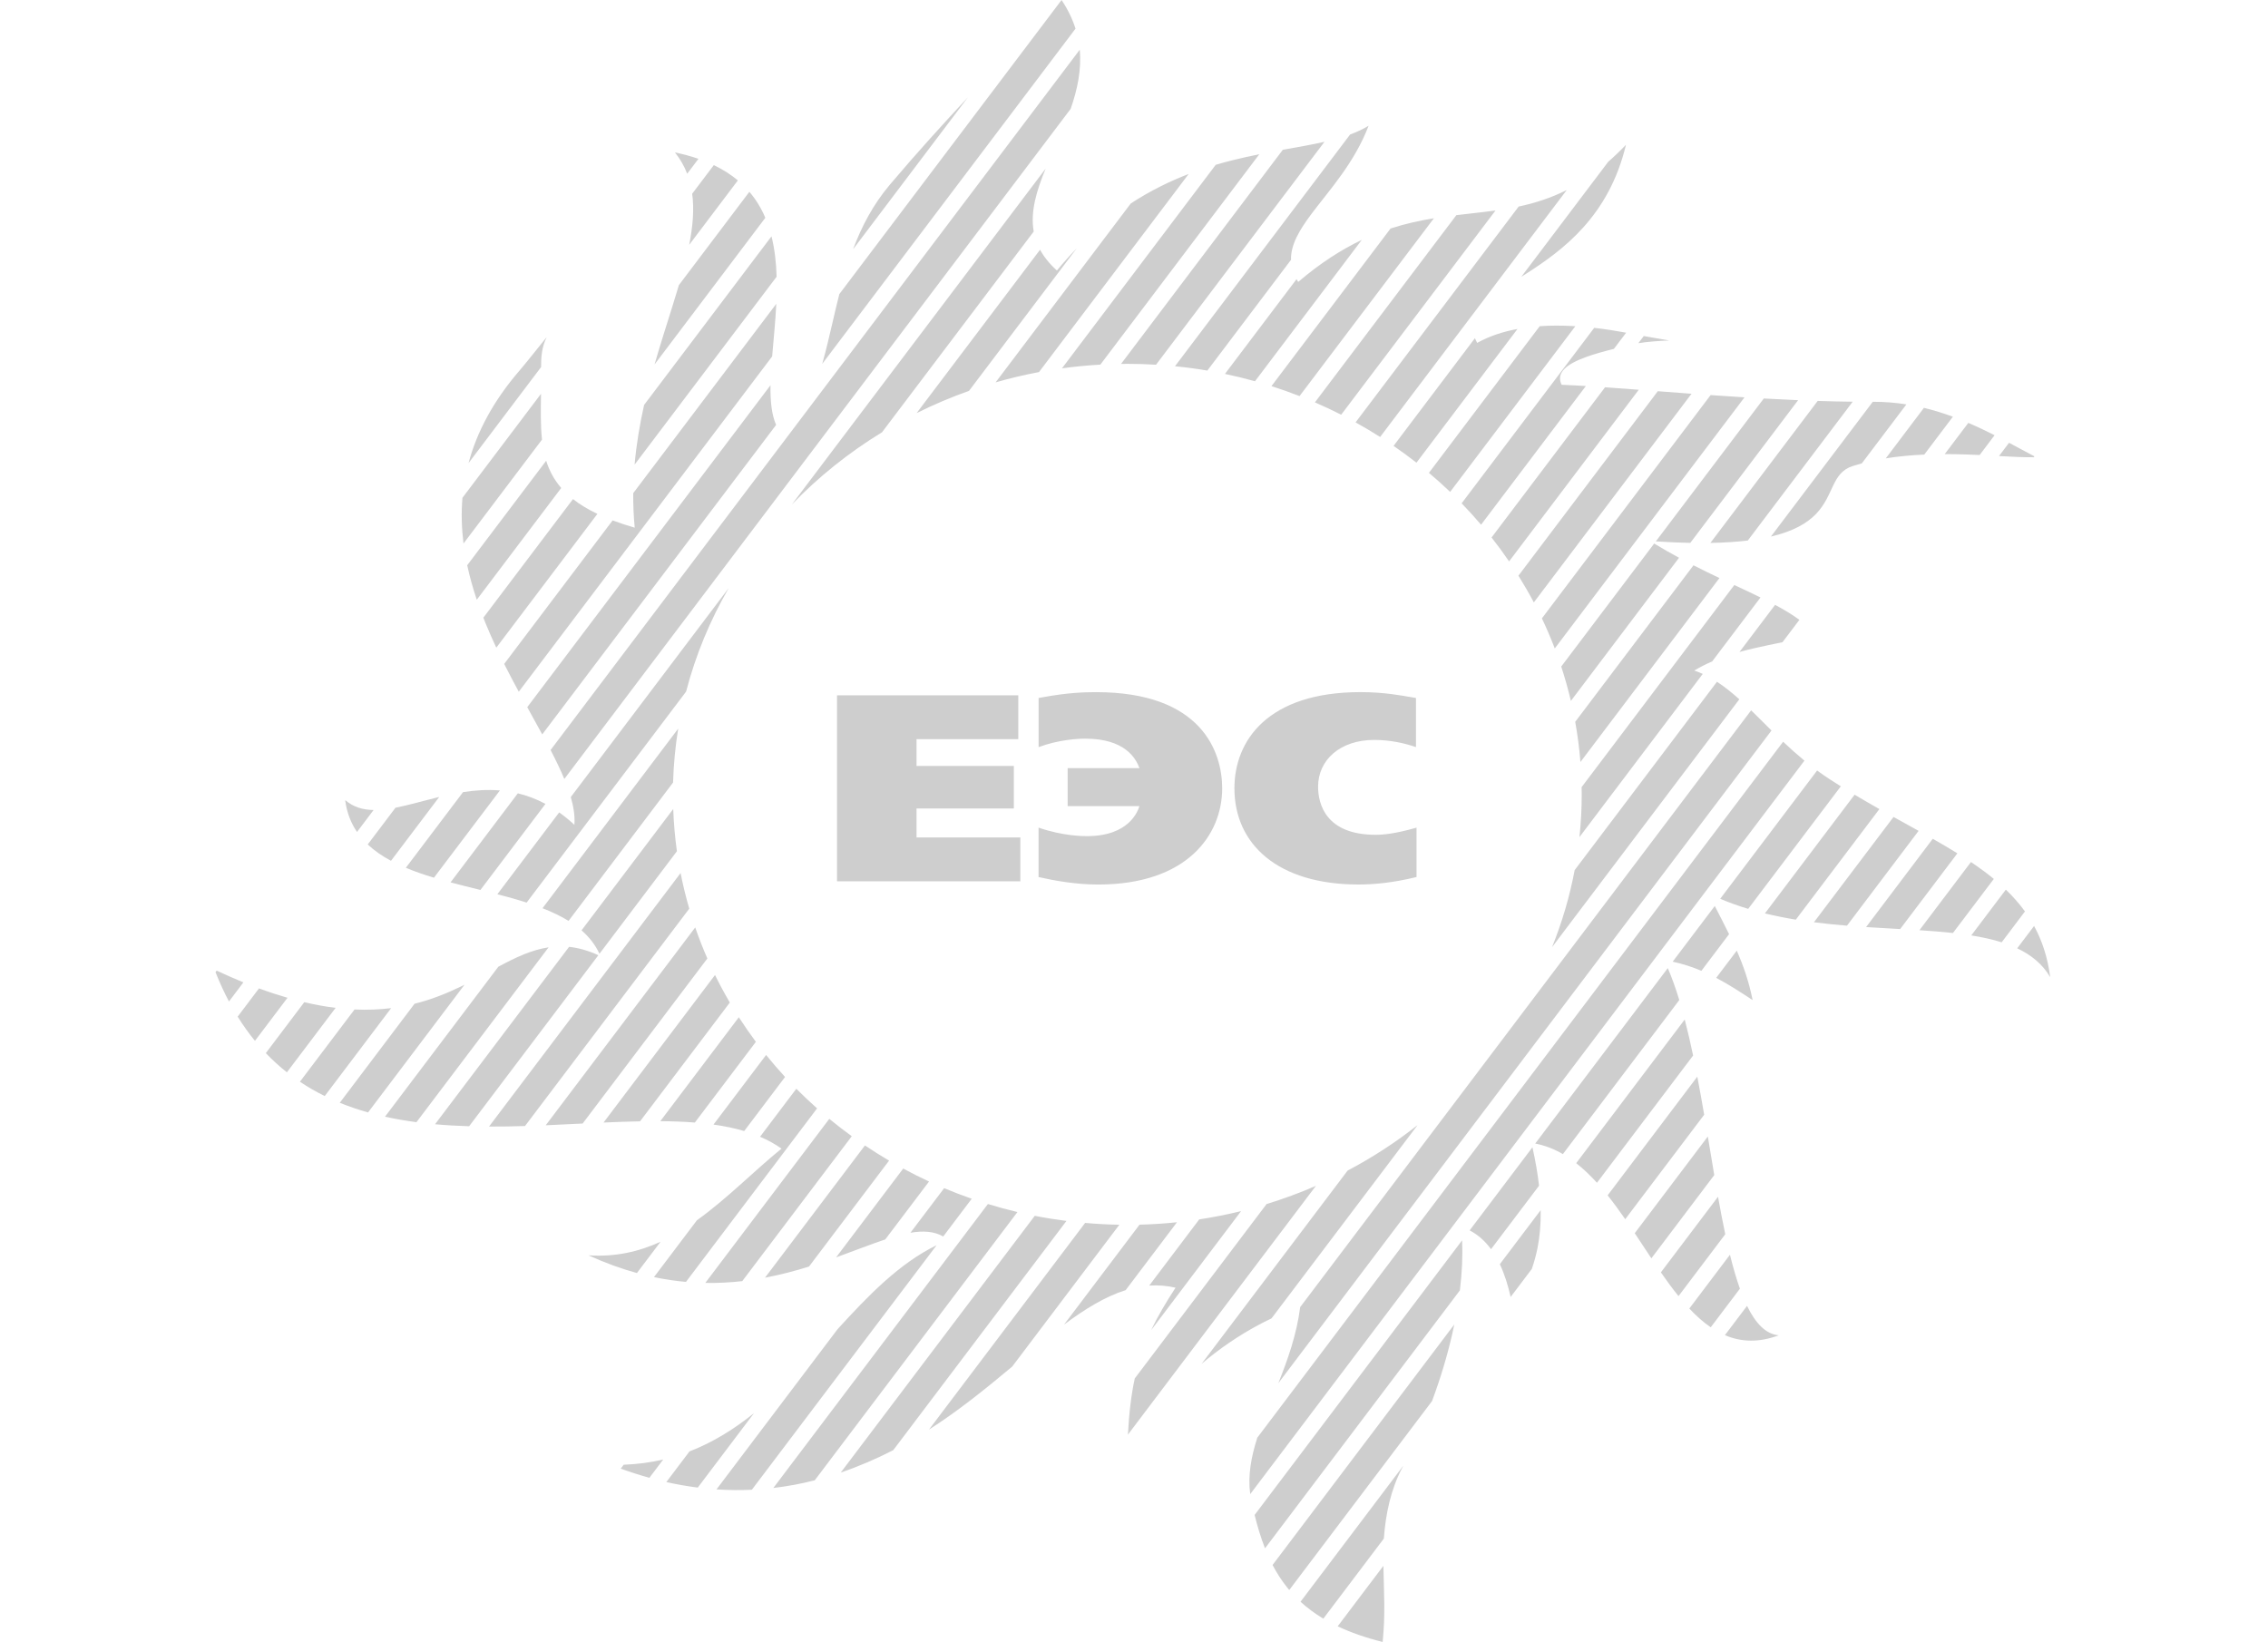 <svg width="221" height="160" viewBox="0 0 221 160" fill="none" xmlns="http://www.w3.org/2000/svg">
<g clip-path="url(#clip0_833_6177)">
<path fill-rule="evenodd" clip-rule="evenodd" d="M76.152 111.928C75.512 111.471 74.815 111.092 74.062 110.769L77.595 106.092C78.248 106.749 78.923 107.388 79.619 108.004L66.843 124.914C65.831 124.824 64.79 124.672 63.725 124.448L67.911 118.908C70.843 116.811 73.45 114.123 76.152 111.928ZM128.129 39.208L141.911 20.966C142.393 20.909 142.876 20.852 143.355 20.799C144.149 20.709 144.938 20.619 145.726 20.512L130.689 40.411C129.853 39.987 128.999 39.584 128.129 39.208ZM72.517 110.214L76.498 104.945C75.859 104.253 75.244 103.533 74.651 102.801L69.525 109.584C70.578 109.73 71.581 109.936 72.517 110.214ZM123.895 37.625C124.822 37.921 125.733 38.246 126.631 38.596L139.723 21.27C138.355 21.491 136.956 21.793 135.502 22.265L123.895 37.625ZM67.709 109.386L73.655 101.52C73.075 100.74 72.52 99.943 71.994 99.125L64.343 109.252C65.506 109.261 66.631 109.3 67.709 109.386ZM119.362 36.436C120.352 36.642 121.329 36.881 122.29 37.15L132.693 23.379C130.739 24.308 128.684 25.607 126.499 27.474C126.439 27.381 126.385 27.291 126.338 27.202L119.362 36.436ZM62.369 109.267L71.117 97.691C70.603 96.816 70.121 95.923 69.673 95.009L58.81 109.386C60.021 109.333 61.209 109.288 62.369 109.267ZM114.495 35.687C115.557 35.794 116.607 35.931 117.647 36.111L125.799 25.32C125.764 23.839 126.619 22.414 127.798 20.837C129.538 18.517 131.984 15.874 133.359 12.254C132.813 12.585 132.211 12.866 131.559 13.105L114.495 35.687ZM56.774 109.482L68.926 93.399C68.491 92.408 68.097 91.398 67.744 90.374L53.177 109.652C54.387 109.601 55.588 109.542 56.774 109.482ZM109.236 35.463C109.441 35.46 109.646 35.454 109.851 35.454C110.79 35.454 111.72 35.486 112.647 35.54L129.059 13.819C127.81 14.103 126.449 14.336 125.002 14.595L109.236 35.463ZM51.159 109.724L67.164 88.543C66.83 87.405 66.549 86.246 66.319 85.073L47.654 109.775C47.701 109.775 47.745 109.775 47.792 109.775C48.912 109.781 50.037 109.76 51.159 109.724ZM103.48 35.893L118.463 16.059C119.009 15.898 119.551 15.751 120.087 15.617C120.982 15.393 121.859 15.202 122.713 15.028L107.222 35.531C105.958 35.603 104.709 35.722 103.48 35.893ZM45.715 109.745C44.599 109.712 43.489 109.652 42.392 109.551L55.453 92.264C56.348 92.36 57.291 92.617 58.306 93.08L45.715 109.745ZM40.58 109.351C39.543 109.213 38.521 109.037 37.516 108.816L48.559 94.203C50.22 93.31 51.783 92.56 53.457 92.312L40.58 109.351ZM35.864 108.401L45.264 95.956C45.103 96.036 44.94 96.117 44.776 96.195C43.455 96.828 42.017 97.407 40.394 97.811L33.108 107.46C34.004 107.824 34.924 108.135 35.864 108.401ZM31.643 106.803L38.114 98.238C37.011 98.375 35.826 98.429 34.546 98.369L29.225 105.408C30.003 105.931 30.81 106.394 31.643 106.803ZM27.957 104.491C27.242 103.93 26.558 103.306 25.902 102.622L29.65 97.658C30.722 97.909 31.737 98.094 32.702 98.211L27.957 104.491ZM24.843 101.424L28.014 97.228C27.125 96.971 26.201 96.67 25.237 96.314L23.159 99.065C23.686 99.916 24.25 100.698 24.843 101.424ZM22.311 97.59C21.842 96.7 21.404 95.75 21 94.731L21.113 94.582C22.012 95 22.879 95.382 23.717 95.726L22.311 97.59ZM58.413 92.939C58 92.052 57.407 91.303 56.666 90.658L65.6 78.834C65.651 80.222 65.771 81.593 65.96 82.949L58.413 92.939ZM97.014 37.261L110.185 19.828C112.077 18.591 113.971 17.666 115.828 16.952L101.242 36.257C99.807 36.526 98.398 36.86 97.014 37.261ZM55.402 89.735C54.639 89.263 53.782 88.86 52.865 88.501L66.086 71C65.805 72.72 65.638 74.473 65.585 76.253L55.402 89.735ZM89.316 40.256C90.962 39.435 92.667 38.709 94.423 38.088L104.914 24.203C104.268 24.872 103.625 25.589 102.988 26.36C102.257 25.7 101.721 25.024 101.346 24.335L89.316 40.256ZM51.317 87.952C50.4 87.656 49.441 87.39 48.464 87.139L54.488 79.165C54.983 79.515 55.478 79.918 55.97 80.375C56.036 79.55 55.901 78.646 55.62 77.669L71.013 57.297C69.191 60.442 67.782 63.829 66.855 67.392L51.317 87.952ZM77.16 49.159C79.752 46.471 82.706 44.1 85.946 42.123L100.728 22.561C100.384 20.622 101.005 18.576 101.891 16.429L77.16 49.159ZM46.815 86.721C46.298 86.593 45.781 86.465 45.267 86.336C44.81 86.22 44.353 86.103 43.902 85.984L50.459 77.305C51.352 77.52 52.247 77.851 53.152 78.335L46.815 86.721ZM42.285 85.527C41.33 85.24 40.41 84.923 39.546 84.562L45.119 77.188C46.286 77.009 47.487 76.922 48.713 77.024L42.285 85.527ZM38.099 83.881L42.799 77.66C41.283 78.024 39.848 78.454 38.537 78.708L35.832 82.289C36.485 82.901 37.248 83.424 38.099 83.881ZM34.789 81.071C34.199 80.208 33.802 79.198 33.638 78.001L33.654 77.98C34.442 78.652 35.366 78.914 36.403 78.932L34.789 81.071ZM54.989 75.907L104.328 10.608C104.977 8.745 105.394 6.824 105.214 4.844L53.65 73.085C54.16 74.07 54.617 75.014 54.989 75.907ZM52.836 71.564L75.625 41.406C75.181 40.382 75.055 39.056 75.08 37.538L51.377 68.909C51.878 69.82 52.37 70.707 52.836 71.564ZM50.551 67.404L75.241 34.731C75.376 33.103 75.559 31.359 75.644 29.606L61.704 48.054C61.695 49.159 61.739 50.282 61.849 51.42C61.067 51.193 60.352 50.957 59.696 50.709L49.129 64.695C49.593 65.615 50.072 66.52 50.551 67.404ZM48.36 63.112L58.211 50.076C57.269 49.628 56.484 49.147 55.834 48.633L47.099 60.191C47.181 60.401 47.263 60.607 47.348 60.813C47.666 61.592 48.007 62.357 48.36 63.112ZM46.459 58.441L54.687 47.549C53.981 46.734 53.52 45.85 53.221 44.897L45.526 55.081C45.772 56.219 46.087 57.339 46.459 58.441ZM45.166 52.961C44.984 51.498 44.936 50.013 45.062 48.508L52.717 38.375C52.694 39.981 52.666 41.472 52.814 42.837L45.166 52.961ZM45.655 45.127C46.456 42.141 48.029 39.1 50.677 36.045C51.276 35.352 52.518 33.769 53.268 32.852C52.786 33.847 52.723 34.785 52.723 35.773L45.655 45.127ZM61.837 45.276C62.013 43.273 62.344 41.334 62.763 39.459L75.177 23.029C75.493 24.287 75.635 25.613 75.676 26.963L61.837 45.276ZM63.782 35.513C64.34 33.569 64.942 31.706 65.496 29.931C65.727 29.2 65.947 28.483 66.155 27.778L73.021 18.69C73.683 19.463 74.191 20.315 74.575 21.223L63.782 35.513ZM67.155 23.86C67.511 22.071 67.656 20.407 67.448 18.878L69.557 16.089C70.458 16.522 71.234 17.023 71.899 17.579L67.155 23.86ZM66.962 16.928C66.682 16.199 66.288 15.506 65.768 14.852C66.597 15.025 67.359 15.235 68.059 15.476L66.962 16.928ZM80.121 35.454L104.801 2.792C104.511 1.873 104.069 0.941 103.442 0L81.788 28.656C81.564 29.534 81.359 30.406 81.161 31.267C80.823 32.712 80.499 34.122 80.121 35.454ZM83.125 24.29C83.957 22.08 85.07 19.935 86.7 18.009C89.389 14.828 91.977 11.991 94.313 9.485L83.125 24.29ZM147.983 20.127L132.091 41.158C132.905 41.609 133.705 42.084 134.484 42.58L152.667 18.517C151.091 19.311 149.537 19.795 147.983 20.127ZM82.999 110.718C82.248 110.175 81.52 109.61 80.808 109.025L68.728 125.012C69.97 125.036 71.171 124.97 72.328 124.839L82.999 110.718ZM156.705 15.769C157.276 15.27 157.853 14.721 158.439 14.109C156.775 21.07 152.317 24.364 148.692 26.685C148.541 26.781 148.389 26.879 148.241 26.972L156.705 15.769ZM143.718 32.957L135.792 43.449C136.555 43.974 137.299 44.518 138.024 45.085L147.869 32.055C146.466 32.315 145.13 32.748 143.938 33.414C143.853 33.256 143.781 33.103 143.718 32.957ZM86.633 113.096C85.833 112.624 85.048 112.134 84.282 111.617L74.544 124.505C76.054 124.221 77.485 123.841 78.831 123.42L86.633 113.096ZM150.035 31.786L139.238 46.077C139.947 46.674 140.638 47.292 141.306 47.932L153.506 31.786C153.395 31.78 153.285 31.771 153.175 31.768C152.134 31.715 151.078 31.712 150.035 31.786ZM90.527 115.133L86.261 120.777C84.833 121.252 83.235 121.888 81.47 122.527L88.011 113.869C88.834 114.317 89.672 114.738 90.527 115.133ZM155.344 31.947L142.425 49.046C143.081 49.721 143.711 50.416 144.32 51.13L154.53 37.616C153.673 37.565 152.882 37.523 152.169 37.496C151.583 36.29 152.708 35.454 154.568 34.782C155.359 34.495 156.283 34.241 157.263 33.996L158.455 32.419C157.494 32.24 156.444 32.073 155.344 31.947ZM94.688 116.811C93.777 116.495 92.882 116.151 91.999 115.781L88.714 120.126C89.953 119.914 91.019 119.977 91.911 120.488L94.688 116.811ZM160.173 32.745C161.053 32.903 162.156 33.091 162.654 33.181C162.055 33.184 160.359 33.309 159.644 33.444L160.173 32.745ZM156.4 37.738L145.341 52.376C145.937 53.131 146.507 53.911 147.05 54.705L159.685 37.98C158.531 37.891 157.431 37.807 156.4 37.738ZM99.142 118.107C98.171 117.877 97.21 117.614 96.264 117.325L75.357 144.995C76.738 144.834 78.084 144.58 79.392 144.246L99.142 118.107ZM161.541 38.121C162.601 38.201 163.698 38.285 164.826 38.369L149.461 58.701C148.992 57.814 148.49 56.948 147.961 56.097L161.541 38.121ZM103.918 118.973L87.04 141.31C85.398 142.152 83.692 142.89 81.924 143.493L100.829 118.475C101.847 118.675 102.878 118.839 103.918 118.973ZM166.686 38.5C167.77 38.578 168.874 38.649 169.99 38.718L151.501 63.187C151.119 62.193 150.703 61.213 150.246 60.257L166.686 38.5ZM109.072 119.344C107.95 119.326 106.837 119.266 105.737 119.167L90.52 139.309C93.499 137.404 96.157 135.229 98.632 133.166L109.072 119.344ZM171.869 38.831L161.349 52.755C162.556 52.833 163.675 52.88 164.706 52.901L175.213 38.996C174.094 38.948 172.978 38.894 171.869 38.831ZM177.121 39.067L166.667 52.904C168.048 52.88 169.255 52.8 170.311 52.671L180.531 39.145C179.406 39.133 178.265 39.106 177.121 39.067ZM182.486 39.154C182.508 39.154 182.53 39.154 182.552 39.154C183.665 39.151 184.734 39.241 185.765 39.405L181.417 45.157C181.127 45.235 180.837 45.318 180.55 45.408C178.454 46.065 178.731 48.266 176.925 50.115C176.08 50.978 174.778 51.766 172.562 52.286L182.486 39.154ZM187.473 39.742L183.756 44.664C185.005 44.464 186.263 44.351 187.505 44.297L190.295 40.605C189.387 40.274 188.45 39.978 187.473 39.742ZM191.798 41.206C192.69 41.588 193.542 41.997 194.358 42.409L192.902 44.339C192.126 44.303 191.316 44.273 190.484 44.258C190.159 44.252 189.828 44.249 189.497 44.252L191.798 41.206ZM195.767 43.147C196.64 43.613 197.463 44.061 198.239 44.464L198.169 44.557C197.233 44.569 196.082 44.509 194.787 44.44L195.767 43.147ZM161.188 52.964C162.002 53.46 162.812 53.92 163.609 54.35L153.071 68.3C152.803 67.168 152.491 66.051 152.131 64.952L161.188 52.964ZM114.687 119.102C113.483 119.227 112.269 119.308 111.039 119.338L103.679 129.08C105.718 127.557 107.688 126.344 109.687 125.717L114.687 119.102ZM165.018 55.087L153.493 70.337C153.726 71.624 153.897 72.932 154.001 74.255L167.547 56.327C166.727 55.936 165.879 55.526 165.018 55.087ZM120.935 118.018L112.171 129.615C112.814 128.262 113.599 126.939 114.548 125.478C113.678 125.278 112.824 125.215 111.982 125.275L116.856 118.824C118.24 118.612 119.601 118.343 120.935 118.018ZM168.997 57.008L154.117 76.701C154.121 76.937 154.127 77.17 154.127 77.406C154.127 78.81 154.051 80.199 153.906 81.569L165.92 65.669C165.652 65.546 165.378 65.436 165.094 65.34C165.665 65 166.245 64.707 166.837 64.453L171.547 58.22C171.188 58.044 170.816 57.865 170.434 57.683C169.971 57.462 169.492 57.238 168.997 57.008ZM128.227 115.554L109.908 139.796C110.018 137.669 110.236 135.898 110.573 134.324L123.416 117.331C125.065 116.823 126.672 116.232 128.227 115.554ZM172.969 58.94L169.501 63.531C169.993 63.393 170.485 63.271 170.98 63.157C171.888 62.948 172.795 62.766 173.691 62.578L175.339 60.398C174.652 59.893 173.855 59.415 172.969 58.94ZM167.307 66.433L153.44 84.786C152.951 87.378 152.207 89.89 151.236 92.294L169.485 68.142C168.767 67.5 168.051 66.92 167.307 66.433ZM138.131 109.637C136.016 111.307 133.734 112.791 131.313 114.069L117.083 132.9C117.502 132.541 117.924 132.204 118.347 131.878C120.248 130.421 122.139 129.304 123.898 128.471L138.131 109.637ZM170.633 69.22C170.831 69.414 171.033 69.611 171.238 69.811C171.689 70.256 172.146 70.716 172.619 71.182L124.567 134.778C125.484 132.476 126.354 130.036 126.694 127.369L170.633 69.22ZM173.751 72.278C174.403 72.896 175.094 73.515 175.828 74.121L121.824 145.596C121.581 143.771 121.919 141.958 122.517 140.091L173.751 72.278ZM177.064 75.083C177.47 75.381 177.893 75.674 178.331 75.958C178.681 76.182 179.028 76.403 179.375 76.621L170.349 88.564C169.422 88.283 168.511 87.961 167.622 87.581L177.064 75.083ZM180.717 77.439L171.979 89.006C172.972 89.248 173.978 89.448 174.99 89.615L183.132 78.84C182.335 78.389 181.531 77.923 180.717 77.439ZM184.51 79.607L176.755 89.869C177.83 90.007 178.905 90.111 179.974 90.201L186.953 80.963C186.159 80.518 185.342 80.07 184.51 79.607ZM188.334 81.734C189.163 82.206 189.964 82.674 190.733 83.152L185.156 90.532C184.072 90.469 182.962 90.41 181.837 90.338L188.334 81.734ZM192.054 84.001L187.035 90.643C188.164 90.717 189.257 90.801 190.301 90.914L194.282 85.646C193.709 85.171 193.1 84.717 192.46 84.275C192.322 84.183 192.189 84.093 192.054 84.001ZM195.455 86.688C196.145 87.355 196.77 88.056 197.318 88.815L195.048 91.822C194.141 91.536 193.147 91.321 192.085 91.153L195.455 86.688ZM198.207 90.231L196.562 92.408C197.939 93.059 199.043 93.958 199.777 95.221C199.534 93.31 198.995 91.673 198.207 90.231ZM167.093 88.283C167.591 89.254 168.057 90.153 168.486 91.028L165.788 94.6C164.918 94.233 163.994 93.925 162.991 93.71L167.093 88.283ZM169.236 92.635L167.231 95.287C168.473 95.941 169.627 96.694 170.781 97.452C170.419 95.654 169.892 94.134 169.236 92.635ZM162.515 94.337L149.597 111.432C150.555 111.617 151.45 111.97 152.292 112.46L163.635 97.449C163.294 96.332 162.922 95.287 162.515 94.337ZM164.164 99.346L153.588 113.344C154.297 113.899 154.968 114.544 155.612 115.255L164.981 102.855C164.728 101.645 164.457 100.466 164.164 99.346ZM165.39 104.913L156.652 116.48C157.241 117.217 157.809 118 158.367 118.803L166.059 108.625C165.844 107.373 165.624 106.131 165.39 104.913ZM166.415 110.745L159.294 120.168C159.839 120.983 160.378 121.811 160.914 122.617L167.042 114.505C166.831 113.269 166.623 112.009 166.415 110.745ZM167.408 116.617L161.841 123.985C162.405 124.797 162.973 125.577 163.559 126.299L168.114 120.27C167.868 119.108 167.635 117.883 167.408 116.617ZM168.571 122.268L164.612 127.509C165.277 128.22 165.97 128.841 166.699 129.337L169.542 125.574C169.189 124.588 168.868 123.474 168.571 122.268ZM170.236 127.252L168.079 130.104C169.621 130.764 171.339 130.86 173.325 130.119C172.067 130.009 171.068 128.957 170.236 127.252ZM149.326 111.797L143.207 119.893C144.055 120.335 144.736 120.971 145.291 121.727L149.969 115.539C149.84 114.407 149.631 113.17 149.326 111.797ZM150.13 117.919L146.148 123.187C146.618 124.182 146.952 125.281 147.201 126.383L149.263 123.653C149.48 123.023 149.669 122.357 149.817 121.625C150.032 120.547 150.152 119.335 150.13 117.919ZM142.472 120.864L122.253 147.624C122.533 148.759 122.861 149.846 123.265 150.876L142.255 125.741C142.472 123.967 142.539 122.327 142.472 120.864ZM141.709 129.062L124.002 152.498C124.406 153.271 124.875 154.003 125.427 154.693C125.493 154.776 125.56 154.857 125.629 154.938L139.541 136.528C140.379 134.28 141.028 132.096 141.501 130.03C141.577 129.701 141.646 129.379 141.709 129.062ZM136.744 142.824L126.726 156.082C127.372 156.673 128.11 157.225 128.948 157.73L134.847 149.923C135.014 147.495 135.553 145.1 136.587 143.126C136.64 143.027 136.691 142.926 136.744 142.824ZM134.802 152.581C134.853 155.314 135.004 157.261 134.73 160C133.05 159.582 131.6 159.071 130.348 158.474L134.802 152.581ZM73.264 145.166L91.267 121.339C87.642 123.104 84.638 126.21 81.615 129.522L69.818 145.133C70.991 145.21 72.139 145.219 73.264 145.166ZM67.993 144.957C66.991 144.831 65.969 144.652 64.929 144.419L67.186 141.432C69.513 140.533 71.571 139.231 73.469 137.708L67.993 144.957ZM63.28 144.004C62.363 143.75 61.43 143.454 60.487 143.111L60.774 142.729C62.136 142.681 63.416 142.505 64.626 142.221L63.28 144.004ZM62.063 124.051L64.368 121.001C62.268 121.963 59.964 122.501 57.344 122.324C58.968 123.068 60.541 123.632 62.063 124.051Z" fill="#CECECE"/>
<path fill-rule="evenodd" clip-rule="evenodd" d="M138.036 80.647C135.956 81.244 134.799 81.346 134.045 81.346C129.19 81.346 128.437 78.344 128.437 76.66C128.437 74.043 130.606 72.102 133.9 72.102C135.461 72.102 136.848 72.413 137.976 72.801V68.013L137.513 67.936C136.589 67.781 134.884 67.443 132.57 67.443C123.551 67.443 120.285 72.156 120.285 76.815C120.285 82.277 124.534 86.19 132.365 86.19C133.84 86.19 135.691 86.034 138.03 85.461V80.647H138.036ZM81.561 67.757V85.879H99.425V81.605H89.309V78.783H98.792V74.641H89.309V72.028H99.224V67.757H81.561ZM104.034 74.85V78.55H111.029C110.884 79.016 110.046 81.477 105.913 81.477C105.566 81.477 103.602 81.477 101.2 80.647V85.464C102.789 85.826 104.873 86.193 107.01 86.193C115.682 86.193 119.093 81.349 119.093 76.818C119.093 73.27 117.098 67.446 106.808 67.446C105.651 67.446 104.034 67.497 101.635 67.939L101.203 68.016V72.804C103.139 72.078 105.049 71.977 105.743 71.977C109.645 71.977 110.686 73.918 111.033 74.85H104.034Z" fill="#CECECE"/>
</g>
<defs>
<clipPath id="clip0_833_6177">
<rect width="220" height="160" fill="white" transform="translate(0.402 -0)"/>
</clipPath>
</defs>
</svg>
